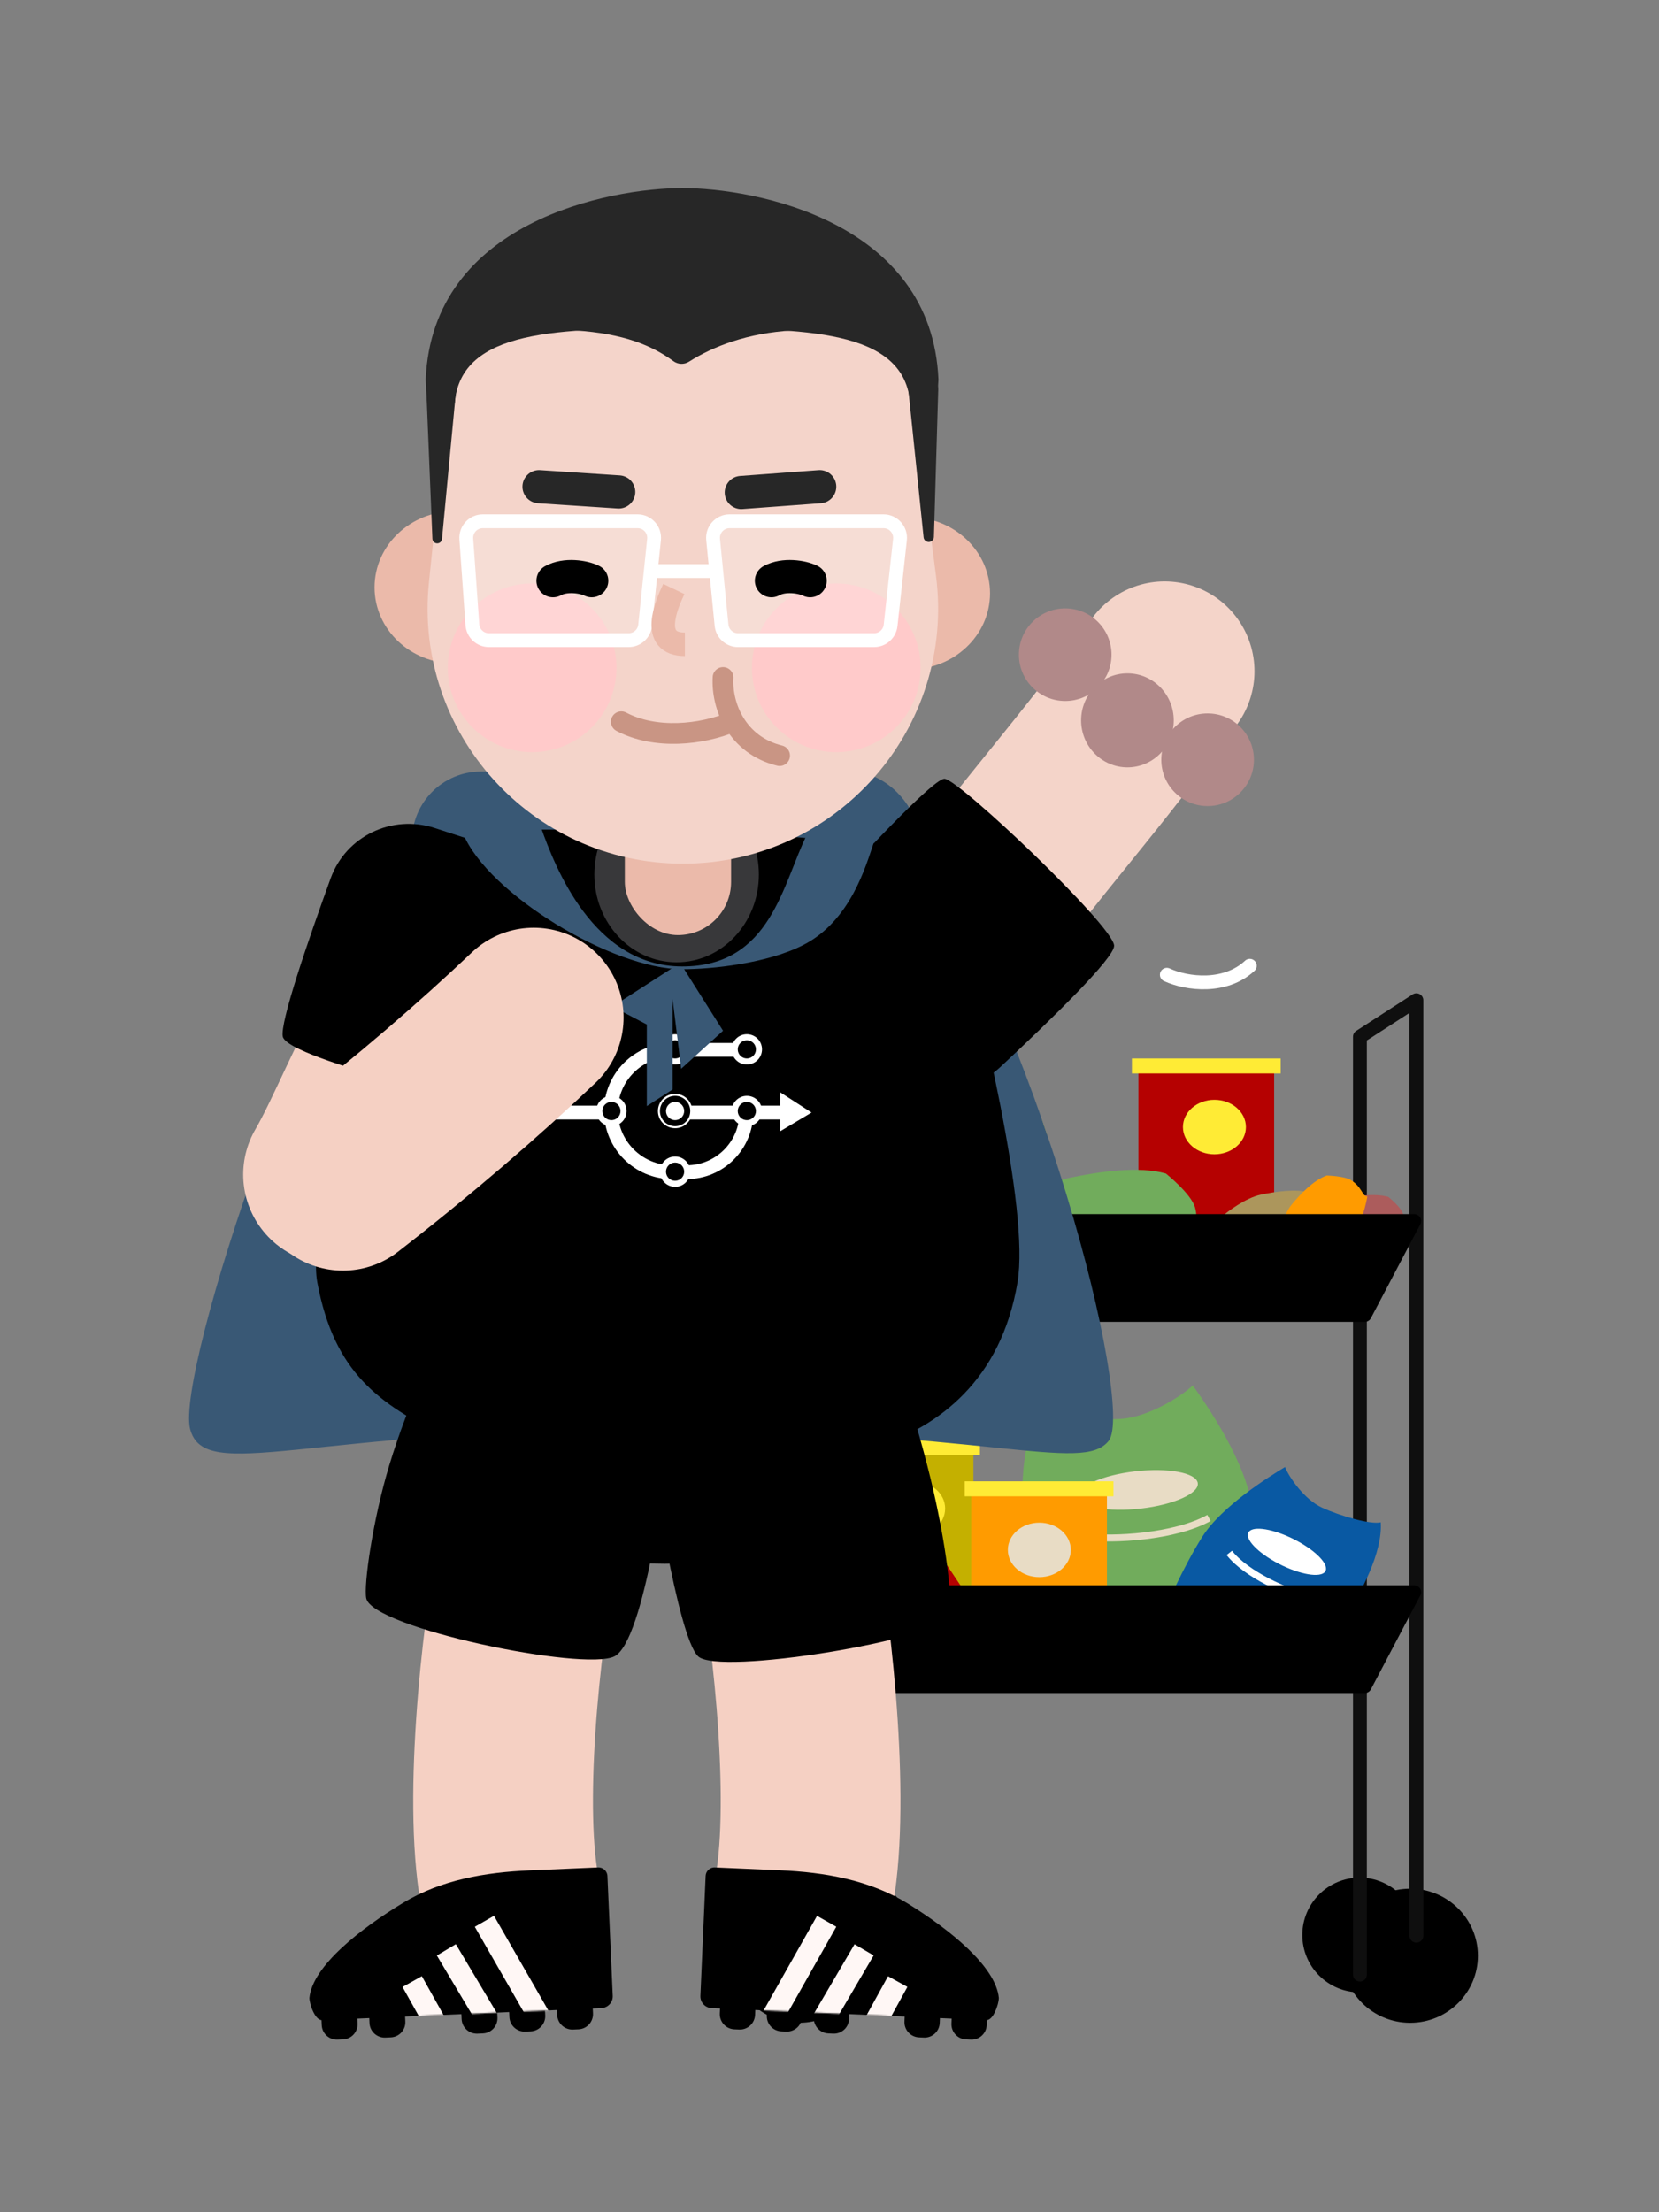 <svg width="1200" height="1600" viewBox="0 0 1200 1600" fill="none" xmlns="http://www.w3.org/2000/svg">
<rect x="0" y="0" width="1200" height="1600" fill="#808080" stroke="none"/>
<ellipse cx="578" cy="1414.5" rx="49" ry="48.5" fill="black"/>
<ellipse cx="1020" cy="1414.5" rx="49" ry="48.5" fill="black"/>
<circle cx="617.5" cy="1399.5" r="41.5" fill="black"/>
<circle cx="983.5" cy="1399.5" r="41.5" fill="black"/>
<path d="M573.691 1428.15V720L614.532 744.656V1400.05" stroke="#0F0F0F" stroke-width="10" stroke-linecap="round" stroke-linejoin="round"/>
<path d="M983.674 1428.15V749.797L1024.52 723.398V1400.03" stroke="#0F0F0F" stroke-width="10" stroke-linecap="round" stroke-linejoin="round"/>
<rect x="823.451" y="770.97" width="98.176" height="143.396" fill="#B50101"/>
<rect x="818.739" y="765.533" width="107.601" height="10.874" fill="#FFEB35"/>
<path d="M666.053 770.63C646.362 772.048 614.743 769.786 606.71 764.174C591.439 790.679 592.852 834.261 596.544 865.095C600.236 895.93 630.798 937.627 643.276 951.065C649.943 942.648 678.259 928.697 695.899 927.279C713.539 925.861 748.046 928.035 760.695 933.055C762.233 912.676 764.387 870.916 760.695 836.892C757.003 802.868 727.043 759.795 717.471 746.505C709.438 754.184 685.744 769.213 666.053 770.63Z" fill="#FFEB35"/>
<path d="M864.451 873.507C861.868 863.562 843.318 848.772 843.318 848.772C824.021 843.143 794.47 847.438 773.784 851.852C753.099 856.266 727.227 875.301 719.105 882.778C725.383 885.494 737.207 898.819 739.622 907.716C742.037 916.613 743.393 934.423 741.015 941.297C755.014 940.413 783.617 938.09 806.474 933.414C829.331 928.738 856.189 909.899 864.449 903.918C858.562 900.443 868.776 890.158 864.451 873.507Z" fill="#71AC5C"/>
<path d="M957.984 875.106C956.669 870.042 947.223 862.51 947.223 862.51C937.396 859.644 922.349 861.831 911.815 864.079C901.282 866.326 888.107 876.019 883.972 879.827C887.168 881.21 893.189 887.995 894.419 892.525C895.649 897.056 896.339 906.125 895.128 909.626C902.257 909.175 916.822 907.992 928.462 905.611C940.101 903.23 953.777 893.637 957.983 890.592C954.985 888.822 960.187 883.585 957.984 875.106Z" fill="#AC965C"/>
<path d="M1014.98 878.272C1013.66 873.208 1004.21 865.677 1004.21 865.677C994.389 862.81 979.341 864.997 968.807 867.245C958.274 869.493 945.1 879.186 940.964 882.993C944.16 884.376 950.181 891.161 951.411 895.692C952.641 900.223 953.332 909.292 952.121 912.792C959.249 912.342 973.815 911.159 985.454 908.778C997.093 906.397 1010.77 896.804 1014.98 893.758C1011.98 891.989 1017.18 886.751 1014.98 878.272Z" fill="#AC5C5C"/>
<path d="M977.324 853.602C972.493 850.524 959.654 850.198 959.654 850.198C950.062 853.608 940.358 863.797 934.109 871.471C927.859 879.145 925.258 893.938 925.02 899.159C928.482 898.39 938.17 900.096 942.531 902.819C946.893 905.542 954.287 911.997 956.026 915.328C961.066 910.943 971.167 901.786 978.151 893.384C985.134 884.983 988.19 869.98 989.058 865.294C985.453 865.659 985.411 858.753 977.324 853.602Z" fill="#FF9B00"/>
<path d="M811.354 1026.16C791.663 1027.58 760.044 1025.32 752.01 1019.7C736.74 1046.21 738.153 1089.79 741.845 1120.63C745.537 1151.46 776.099 1193.16 788.577 1206.6C795.243 1198.18 823.559 1184.23 841.199 1182.81C858.839 1181.39 893.347 1183.57 905.995 1188.59C907.534 1168.21 909.688 1126.45 905.995 1092.42C902.303 1058.4 872.344 1015.33 862.772 1002.04C854.738 1009.71 831.045 1024.74 811.354 1026.16Z" fill="#71AC5C"/>
<ellipse rx="43.493" ry="13.632" transform="matrix(0.993 -0.115 0.153 0.988 823.186 1077.6)" fill="#E8DCC5"/>
<path d="M786.145 1111.45C804.602 1113.94 849.37 1111.72 874.503 1097.86" stroke="#E8DCC5" stroke-width="5"/>
<path d="M956.258 1090.41C969.149 1096.35 991.379 1102.8 998.727 1101.02C1000.15 1122.87 984.486 1152.11 971.575 1172.11C958.664 1192.11 923.844 1212.7 910.838 1218.67C909.153 1211.27 894.635 1194.65 883.137 1189.23C871.639 1183.81 847.478 1176.57 837.196 1176.78C843.028 1162.55 855.657 1133.66 869.644 1111.49C883.631 1089.32 918.506 1067.65 929.489 1061.04C932.352 1068.29 943.367 1084.48 956.258 1090.41Z" fill="#0959A3"/>
<ellipse rx="31.527" ry="10.325" transform="matrix(-0.877 -0.454 -0.577 0.835 930.868 1122.35)" fill="white"/>
<path d="M944.594 1154.69C931.222 1151.72 901.576 1138.9 889.19 1123.14" stroke="white" stroke-width="5"/>
<rect x="605.891" y="1046.89" width="98.176" height="143.396" fill="#C4B000"/>
<rect x="601.179" y="1041.45" width="107.601" height="10.874" fill="#FFEB35"/>
<ellipse cx="660.871" cy="1091.06" rx="22.777" ry="19.709" fill="#FFEB35"/>
<rect x="702.496" y="1076.79" width="98.176" height="143.396" fill="#FF9B00"/>
<rect x="697.785" y="1071.35" width="107.601" height="10.874" fill="#FFEB35"/>
<rect width="95.042" height="93.395" transform="matrix(0.895 -0.447 0.555 0.832 567.561 1126.01)" fill="#B50101"/>
<rect width="104.166" height="11.321" transform="matrix(0.895 -0.447 0.555 0.832 560.338 1123.34)" fill="#FFEB35"/>
<ellipse rx="22.05" ry="20.519" transform="matrix(0.895 -0.447 0.555 0.832 640.7 1140.48)" fill="#FFEB35"/>
<path d="M1022.94 883.105H573.692L620.075 951.065H987.164L1022.94 883.105Z" fill="black" stroke="black" stroke-width="10" stroke-linecap="round" stroke-linejoin="round"/>
<path d="M1022.94 1151.55H573.692L620.075 1219.51H987.164L1022.94 1151.55Z" fill="black" stroke="black" stroke-width="10" stroke-linecap="round" stroke-linejoin="round"/>
<ellipse rx="43.493" ry="13.632" transform="matrix(0.993 -0.115 0.153 0.988 677.885 822.069)" fill="#FFBA35"/>
<path d="M640.844 855.921C659.301 858.413 704.069 856.193 729.202 842.329" stroke="#CEBB13" stroke-width="5"/>
<ellipse cx="878.429" cy="815.145" rx="22.777" ry="19.709" fill="#FFEB35"/>
<ellipse cx="751.777" cy="1120.97" rx="22.777" ry="19.709" fill="#E8DCC5"/>
<rect x="298" y="558" width="367" height="199" rx="50" fill="#395875"/>
<path d="M137.5 1033.5C127 993.5 227.5 683.5 305.5 610.5L651 595C751.5 740 821.001 1017.5 802 1042C782.999 1066.5 712.092 1033.5 467.5 1033.5C222.909 1033.5 148 1073.5 137.5 1033.5Z" fill="#395875"/>
<path d="M383.899 1110C371.536 1168 357.112 1290 367.414 1360" stroke="#F5D0C3" stroke-width="130" stroke-linecap="round" stroke-linejoin="bevel"/>
<path d="M257.82 1445.4L231.904 1446.51L232.71 1464.67C232.979 1470.74 238.118 1475.44 244.187 1475.18L248.123 1475.01C254.193 1474.75 258.895 1469.62 258.625 1463.55L257.82 1445.4Z" fill="black"/>
<path d="M292.373 1443.92L266.458 1445.03L267.263 1463.18C267.532 1469.25 272.671 1473.96 278.741 1473.7L282.676 1473.53C288.746 1473.27 293.448 1468.14 293.179 1462.07L292.373 1443.92Z" fill="black"/>
<path d="M393.567 1439.57L367.651 1440.68L368.457 1458.83C368.726 1464.9 373.865 1469.61 379.935 1469.35L383.87 1469.18C389.94 1468.92 394.642 1463.79 394.373 1457.72L393.567 1439.57Z" fill="black"/>
<path d="M359.014 1441.05L333.098 1442.17L333.904 1460.32C334.173 1466.39 339.312 1471.1 345.381 1470.84L349.317 1470.67C355.386 1470.41 360.088 1465.27 359.819 1459.21L359.014 1441.05Z" fill="black"/>
<path d="M428.121 1438.09L402.205 1439.2L403.01 1457.35C403.28 1463.42 408.418 1468.13 414.488 1467.87L418.424 1467.7C424.493 1467.44 429.195 1462.31 428.926 1456.24L428.121 1438.09Z" fill="black"/>
<path d="M223.801 1445.04C226.027 1421.87 261.09 1394.7 291.564 1376.25C319.095 1359.58 350.953 1354.16 383.125 1352.78L432.229 1350.67C435.939 1350.32 439.188 1353.1 439.351 1356.76L443.2 1443.52C443.409 1448.21 439.71 1452.19 434.939 1452.39L232.904 1461.07C227.972 1461.28 223.902 1449.89 223.801 1445.04Z" fill="black"/>
<mask id="mask0" mask-type="alpha" maskUnits="userSpaceOnUse" x="223" y="1350" width="221" height="111">
<path d="M225.328 1437.67C231.004 1400.72 260.533 1372.06 297.644 1367.49L431.603 1350.99C435.949 1350.46 439.834 1353.74 440.028 1358.12L443.883 1445C444.055 1448.86 441.062 1452.13 437.2 1452.29L237.277 1460.88C230.236 1461.18 224.274 1455.72 223.962 1448.68L223.692 1442.61L225.328 1437.67Z" fill="black"/>
</mask>
<g mask="url(#mask0)">
<path d="M298.142 1433.19L321.389 1474.77" stroke="#FFF7F5" stroke-width="16"/>
<path d="M322.854 1410.24L359.593 1471.92" stroke="#FFF7F5" stroke-width="16"/>
<path d="M350.375 1389.59L391.916 1461.97" stroke="#FFF7F5" stroke-width="16"/>
</g>
<path d="M566.907 1110C578.907 1168 592.907 1290 582.907 1360" stroke="#F5D0C3" stroke-width="130" stroke-linecap="round" stroke-linejoin="bevel"/>
<path d="M481.907 1060L316.407 972C316.407 972 296.065 1011.86 281.5 1060C269.771 1098.76 262.9 1146.41 264.907 1156C269.407 1177.5 422.407 1209 444.407 1198C466.407 1187 481.907 1060 481.907 1060Z" fill="black"/>
<ellipse cx="480.907" cy="1031" rx="174" ry="100" fill="black"/>
<path d="M471 1055.5L641 963C641 963 660.139 1016.37 673 1069C684.404 1115.67 689.992 1161.75 686 1169.5C677.506 1186 519.994 1212 505 1198C490.006 1184 471 1055.5 471 1055.5Z" fill="black"/>
<path d="M292.407 748.5C275.407 774.5 256.407 823 240.907 849.5" stroke="#F5D0C3" stroke-width="130" stroke-linecap="round" stroke-linejoin="bevel"/>
<path d="M665.407 715.5C747.907 600.5 771.907 581.5 842.407 485.5" stroke="#F4D4C9" stroke-width="130" stroke-linecap="round" stroke-linejoin="bevel"/>
<ellipse cx="815.5" cy="521" rx="33.5" ry="34" fill="#B18989"/>
<circle cx="873.5" cy="549.5" r="33.5" fill="#B18989"/>
<circle cx="770.5" cy="473.5" r="33.5" fill="#B18989"/>
<path d="M239.184 635.213C250.254 604.71 283.564 588.842 314.426 598.87L364.908 615.273C396.948 625.683 414.483 660.097 404.072 692.137L368.099 802.852C368.099 802.852 208.045 766.481 204.546 749.711C202.441 739.624 222.701 680.632 239.184 635.213Z" fill="black"/>
<path d="M597.658 646.77C575.717 670.686 576.998 707.564 600.132 730.329L640.637 770.186C663.576 792.76 700.093 793.654 723.622 771.695C759.91 737.83 806.374 692.664 805.871 683.877C805.045 669.481 694.545 564.481 683.295 563.259C676.428 562.513 631.563 609.812 597.658 646.77Z" fill="black"/>
<path d="M312.615 638.363C322.062 614.862 344.925 599.855 370.253 599.925L509.726 600.309L634.751 610.146C660.934 612.207 683.063 630.21 689.796 655.596C709.057 728.225 744.874 874.527 736 927.444C724 999 678.179 1031.38 636.5 1045.5C594.821 1059.62 367 1061.5 321 1038.5C275 1015.5 241.763 993.551 229.5 927.444C220.167 877.13 282.363 713.621 312.615 638.363Z" fill="black"/>
<ellipse cx="489.407" cy="632.5" rx="59.5" ry="63.5" fill="#38383A"/>
<path d="M539.849 759.331H486.118C461.692 759.331 441.89 779.132 441.89 803.559V803.559C441.89 827.985 461.691 847.786 486.118 847.786H496.718C520.538 847.786 539.849 828.476 539.849 804.655V804.655H486.483H490.504" stroke="white" stroke-width="10"/>
<path d="M441.159 804.655H385.235" stroke="white" stroke-width="10"/>
<path d="M539.483 804.655H571.649" stroke="white" stroke-width="10"/>
<path d="M564.338 818.179V790.034L587 804.655L564.338 818.179Z" fill="white"/>
<circle cx="540.214" cy="758.966" r="10.966" fill="white"/>
<circle cx="540.215" cy="758.966" r="6.579" fill="black"/>
<circle cx="488.311" cy="758.966" r="10.966" fill="white"/>
<circle cx="488.31" cy="758.966" r="6.579" fill="black"/>
<circle cx="488.311" cy="847.421" r="10.966" fill="white"/>
<circle cx="488.31" cy="847.421" r="6.579" fill="black"/>
<circle cx="385.966" cy="803.559" r="10.966" fill="white"/>
<circle cx="385.966" cy="803.559" r="6.579" fill="black"/>
<circle cx="442.256" cy="803.559" r="10.966" fill="white"/>
<circle cx="442.256" cy="803.559" r="6.579" fill="black"/>
<circle cx="488.311" cy="803.559" r="12.428" fill="white"/>
<circle cx="488.311" cy="803.559" r="10.966" fill="black"/>
<circle cx="488.311" cy="803.559" r="6.579" fill="white"/>
<circle cx="540.214" cy="803.559" r="10.966" fill="white"/>
<circle cx="540.215" cy="803.559" r="6.579" fill="black"/>
<path d="M443 728L486.495 700H494.262L523 745.5L492.709 773L486.495 722.5V788L467.854 800V741L443 728Z" fill="#395875"/>
<path d="M386.045 735.981C346.545 773.481 299.045 814.481 248.045 853.981" stroke="#F5D0C3" stroke-width="130" stroke-linecap="round" stroke-linejoin="bevel"/>
<rect x="451.947" y="561.016" width="76.857" height="115.285" rx="38.428" fill="#EBBAAA"/>
<ellipse cx="328.976" cy="424.809" rx="58.069" ry="55.081" fill="#EBBAAA"/>
<ellipse cx="658.044" cy="429.079" rx="58.069" ry="55.081" fill="#EBBAAA"/>
<path d="M321.406 312.5C324.048 266.422 357.844 228.119 403.235 219.761L467.076 208.006C490.406 203.71 514.35 203.996 537.571 208.85L657.906 234L672.906 384.5L677.024 416.4C691.279 526.831 605.269 624.657 493.922 624.657C384.512 624.657 299.105 530.047 310.262 421.208L321.406 312.5Z" fill="#F4D4CA"/>
<path d="M449.4 522C473.9 535 507.4 531.5 529.9 522" stroke="#C99584" stroke-width="15" stroke-linecap="round"/>
<path d="M389.907 352L447.513 355.8" stroke="#272727" stroke-width="24" stroke-linecap="round"/>
<path d="M536.198 356.208L592.907 352" stroke="#272727" stroke-width="24" stroke-linecap="round"/>
<path d="M490.24 237.625C405.343 237.625 333.407 237.625 328.907 291.5C320.23 334.539 309.907 319 307.907 274.516C312.712 160.154 440.972 136 493.907 136C537.289 166.742 575.136 237.625 490.24 237.625Z" fill="#272727"/>
<path d="M308.366 282.21C308.116 276.095 313.006 271 319.126 271C325.475 271 330.446 276.464 329.847 282.785L319.705 389.851C319.536 391.636 318.037 393 316.244 393C314.379 393 312.846 391.529 312.77 389.666L308.366 282.21Z" fill="#272727"/>
<path d="M496.465 237.625C581.361 237.625 654.907 237.625 658.407 292.5C667.084 335.539 676.407 322 678.798 274.516C673.992 160.154 546.232 136 493.298 136C449.915 166.742 411.568 237.625 496.465 237.625Z" fill="#272727"/>
<path d="M678.638 282.099C678.816 276.023 673.939 271 667.86 271C661.467 271 656.478 276.531 657.135 282.89L668.061 388.647C668.258 390.552 669.863 392 671.778 392C673.799 392 675.454 390.393 675.514 388.373L678.638 282.099Z" fill="#272727"/>
<path d="M487.104 261.217C471.965 250.143 451.428 241.22 415.907 239L492.593 218.5L573.407 239C540.732 240.79 515.671 250.594 498.356 261.597C494.894 263.797 490.415 263.639 487.104 261.217Z" fill="#272727"/>
<path d="M689.009 1445.4L714.507 1446.51L713.715 1464.67C713.45 1470.74 708.315 1475.44 702.245 1475.18L698.726 1475.02C692.657 1474.76 687.951 1469.62 688.216 1463.55L689.009 1445.4Z" fill="black"/>
<path d="M655.011 1443.92L680.51 1445.03L679.717 1463.18C679.452 1469.25 674.317 1473.96 668.248 1473.69L664.729 1473.54C658.659 1473.27 653.954 1468.14 654.219 1462.07L655.011 1443.92Z" fill="black"/>
<path d="M555.447 1439.57L580.945 1440.68L580.153 1458.83C579.888 1464.9 574.753 1469.61 568.684 1469.34L565.164 1469.19C559.095 1468.93 554.39 1463.79 554.655 1457.72L555.447 1439.57Z" fill="black"/>
<path d="M589.444 1441.05L614.943 1442.17L614.15 1460.32C613.885 1466.39 608.75 1471.09 602.681 1470.83L599.162 1470.67C593.092 1470.41 588.387 1465.27 588.652 1459.21L589.444 1441.05Z" fill="black"/>
<path d="M521.449 1438.09L546.947 1439.2L546.155 1457.35C545.89 1463.42 540.755 1468.12 534.685 1467.86L531.166 1467.71C525.097 1467.44 520.392 1462.31 520.657 1456.24L521.449 1438.09Z" fill="black"/>
<path d="M722.479 1445.04C720.319 1422.18 686.718 1395.43 657.027 1377C629.228 1359.75 596.854 1354.13 564.167 1352.71L517.409 1350.67C513.758 1350.32 510.562 1353.1 510.402 1356.76L506.614 1443.52C506.409 1448.21 510.048 1452.19 514.742 1452.39L713.523 1461.07C718.376 1461.28 722.38 1449.89 722.479 1445.04Z" fill="black"/>
<mask id="mask1" mask-type="alpha" maskUnits="userSpaceOnUse" x="505" y="1350" width="218" height="111">
<path d="M720.977 1437.67C715.395 1400.73 685.932 1372.01 648.864 1367.37L518.02 1350.99C513.748 1350.46 509.929 1353.68 509.741 1357.99L505.942 1445C505.773 1448.86 508.768 1452.13 512.63 1452.3L709.015 1460.87C716.056 1461.18 722.014 1455.72 722.321 1448.68L722.586 1442.61L720.977 1437.67Z" fill="black"/>
</mask>
<g mask="url(#mask1)">
<path d="M649.337 1433.19L626.464 1474.77" stroke="#FFF7F5" stroke-width="16"/>
<path d="M625.023 1410.24L588.876 1471.92" stroke="#FFF7F5" stroke-width="16"/>
<path d="M597.945 1389.59L557.073 1461.97" stroke="#FFF7F5" stroke-width="16"/>
</g>
<circle cx="384.901" cy="483" r="61" fill="#FFCACA"/>
<circle cx="604.901" cy="483" r="61" fill="#FFCACA"/>
<path d="M466.907 413L517.907 413" stroke="white" stroke-width="10"/>
<path d="M337.281 389.85C336.787 382.906 342.288 377 349.251 377H461.143C468.261 377 473.814 383.16 473.079 390.239L466.641 452.239C466.006 458.354 460.853 463 454.706 463H353.655C347.358 463 342.132 458.132 341.686 451.85L337.281 389.85Z" fill="white" fill-opacity="0.2" stroke="white" stroke-width="10"/>
<path d="M515.812 390.175C515.118 383.117 520.663 377 527.754 377H639.041C646.184 377 651.746 383.203 650.97 390.304L644.193 452.304C643.528 458.39 638.387 463 632.264 463H533.853C527.681 463 522.515 458.318 521.911 452.175L515.812 390.175Z" fill="white" fill-opacity="0.2" stroke="white" stroke-width="10"/>
<path d="M487.407 426C481.907 437.5 469.907 466 495.407 466" stroke="#EBBAAA" stroke-width="17"/>
<path d="M558 420C567.059 414.999 580.235 417.142 586 420" stroke="black" stroke-width="24" stroke-linecap="round"/>
<path d="M400 420C409.059 414.999 422.235 417.142 428 420" stroke="black" stroke-width="24" stroke-linecap="round"/>
<path d="M523.004 490C521.837 511.167 533.407 539 563.907 546.5" stroke="#C99584" stroke-width="15" stroke-linecap="round"/>
<path d="M493.499 699C428.999 699 401.165 626.167 391.499 599C371.332 586 320.601 568.2 335.001 603C353.001 646.5 442.999 701 493.499 701C514.499 701 554.499 697 580.999 683.5C615.534 665.906 626.5 625.5 632 609.5L608 602.5L584 603C566 638.666 557.999 699 493.499 699Z" fill="#395875"/>
<path d="M843.999 705C858.832 711.833 886.399 714.9 903.999 698.5" stroke="white" stroke-width="10" stroke-linecap="round"/>
</svg>
